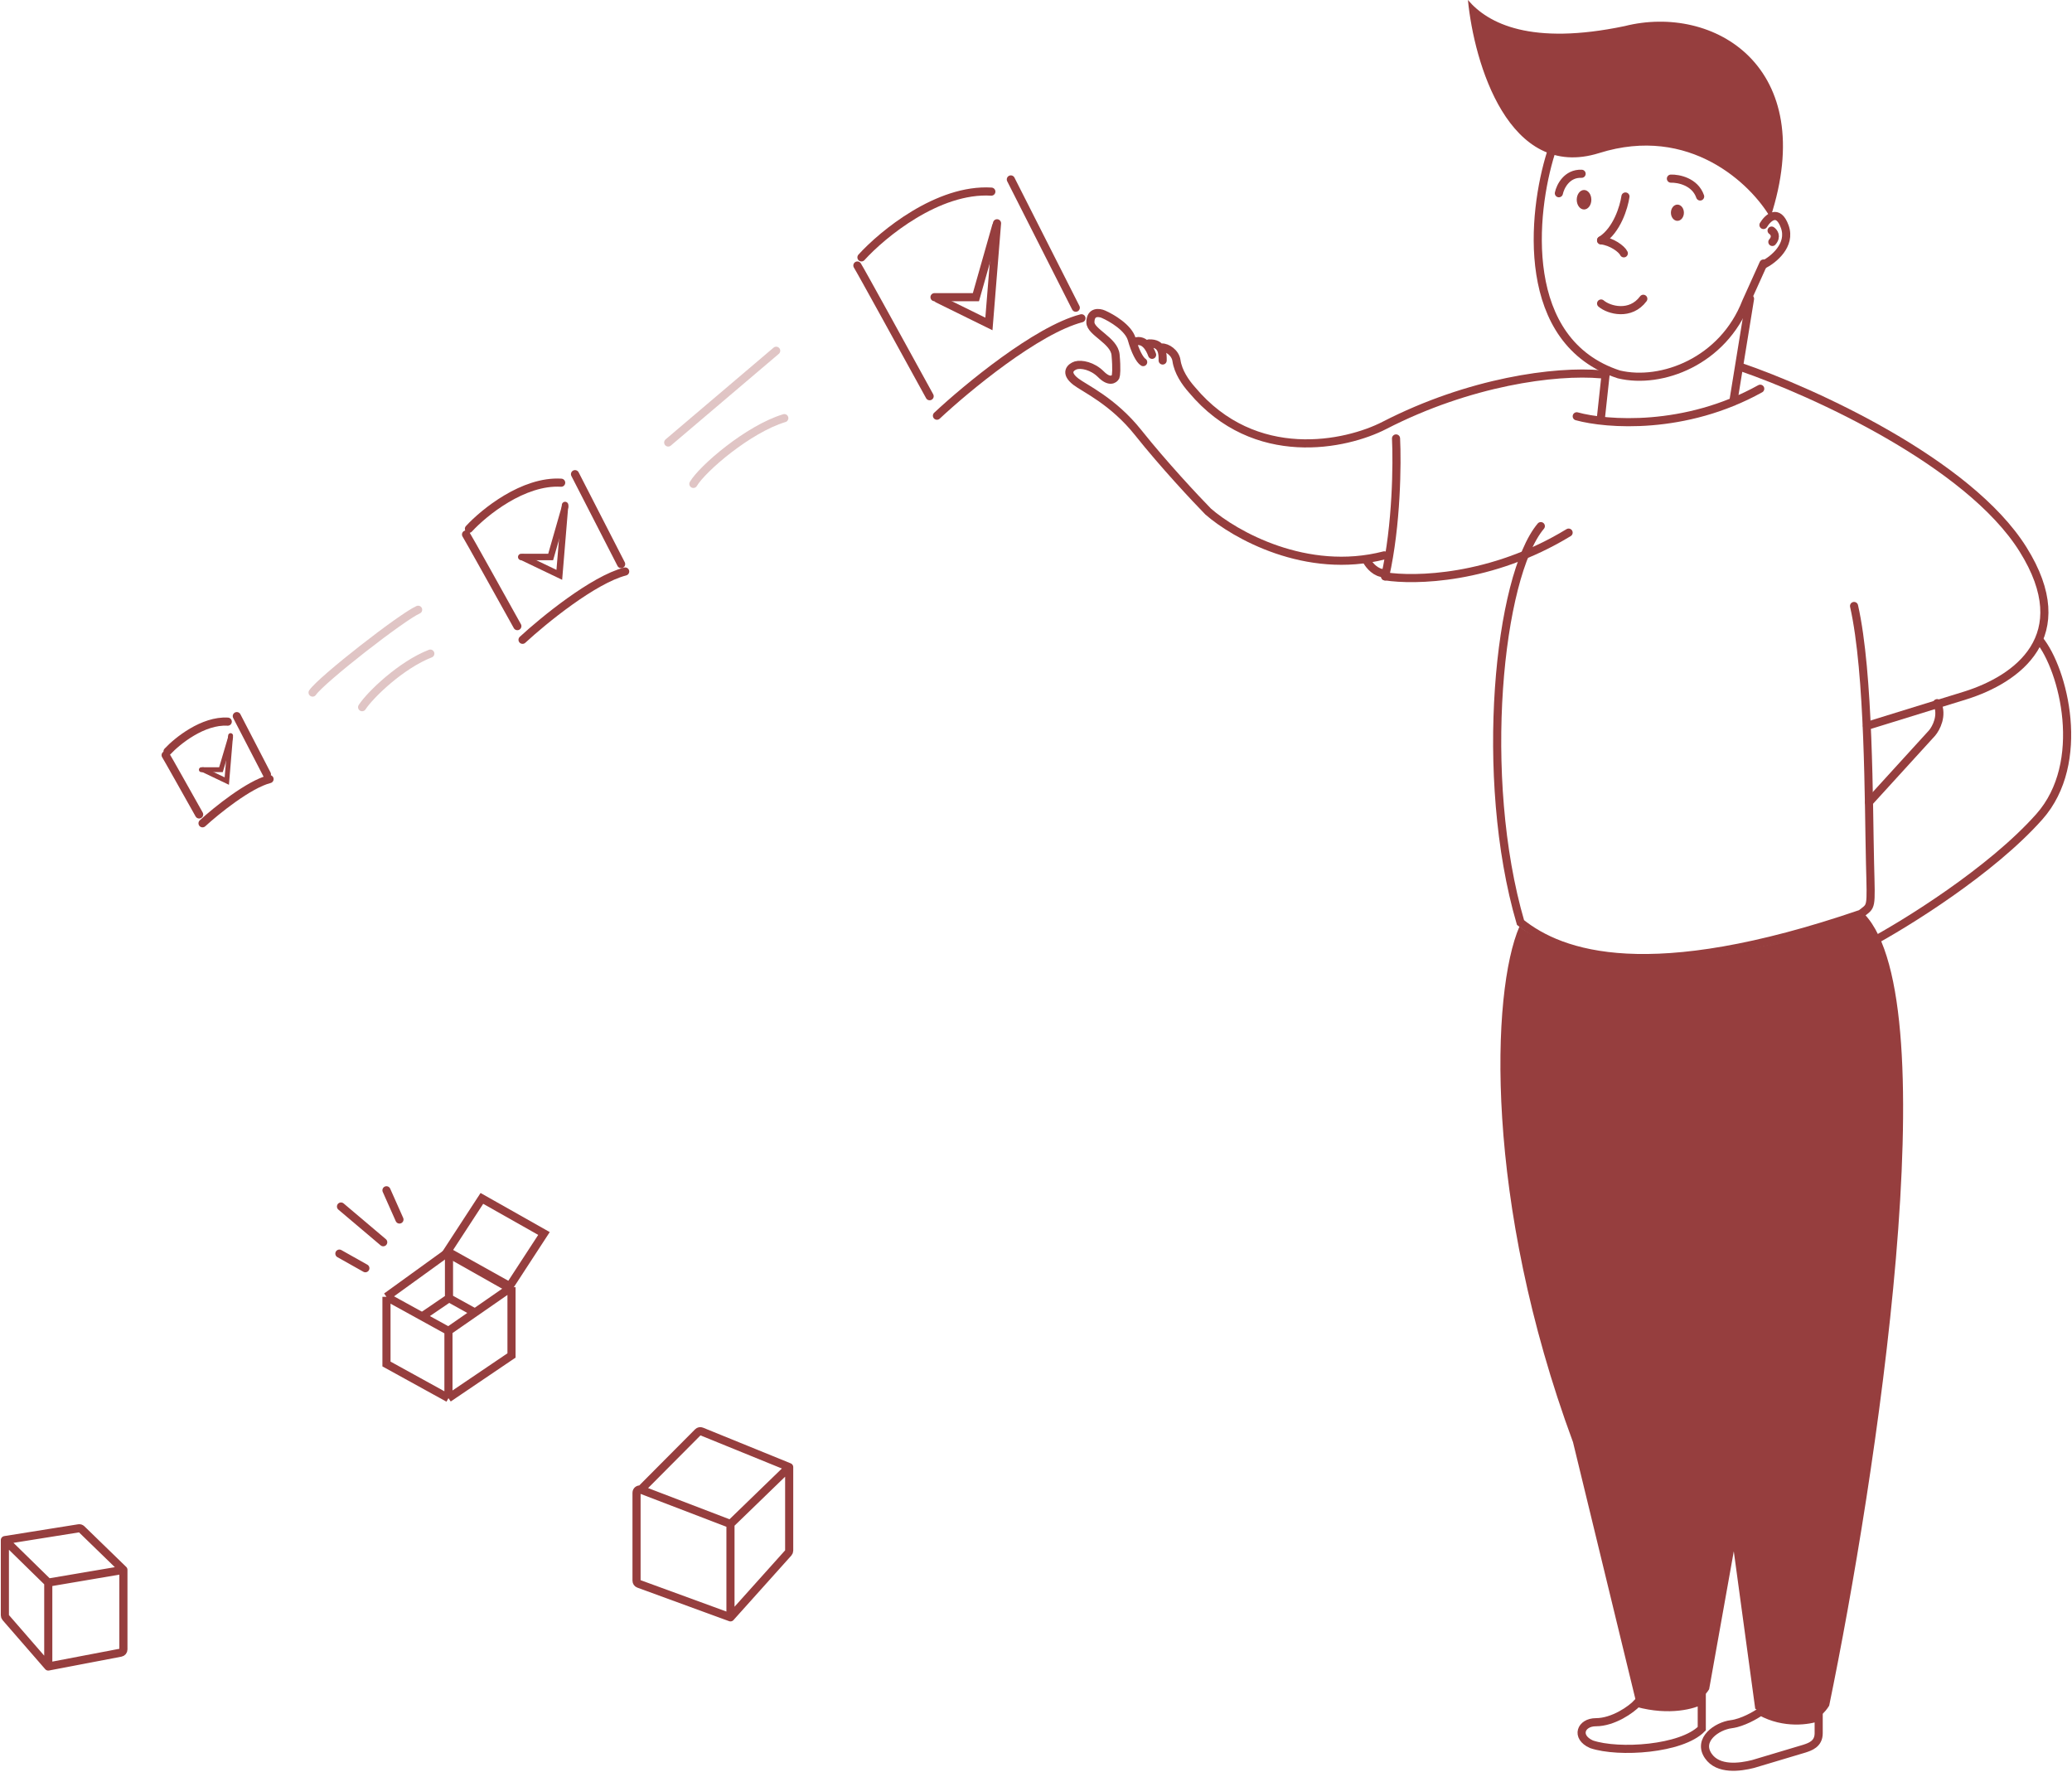 <svg width="1276" height="1091" viewBox="0 0 1276 1091" fill="none" xmlns="http://www.w3.org/2000/svg">
<path d="M984.85 94.247C1040.6 76.737 1078.36 113.453 1090.27 134C1120.64 41.093 1055.43 2.233 1000.48 16.08C942.862 28.14 916.358 14.591 904 0C907.722 38.711 929.104 111.756 984.85 94.247Z" fill="#963e3e"/>
<path d="M955.157 94C943.437 131.195 935.397 210.584 996.991 230.58C1023.25 236.829 1061.08 222.546 1075.32 185.946L1086 162.29" stroke="#963e3e" stroke-width="5" stroke-linecap="round"/>
<path d="M1086 138.56C1088.65 134.147 1094.99 128.173 1099.11 139.578C1103.23 150.984 1092.09 159.945 1086 163" stroke="#963e3e" stroke-width="5" stroke-linecap="round"/>
<path d="M1091 142C1092.4 142.933 1094.45 145.64 1091.47 149" stroke="#963e3e" stroke-width="5" stroke-linecap="round"/>
<path d="M1001 121C1000.09 127.407 995.818 141.776 986 148" stroke="#963e3e" stroke-width="5" stroke-linecap="round"/>
<path d="M1000 156C998.796 153.333 992.503 148.711 986 148" stroke="#963e3e" stroke-width="5" stroke-linecap="round"/>
<path d="M1029 110.007C1033.68 109.861 1043.84 111.854 1047 121" stroke="#963e3e" stroke-width="5" stroke-linecap="round"/>
<path d="M960 119C960.875 114.85 964.9 106.643 974 107.012" stroke="#963e3e" stroke-width="5" stroke-linecap="round"/>
<ellipse cx="975.5" cy="123" rx="4.5" ry="6" fill="#963e3e"/>
<ellipse cx="1033" cy="131" rx="4" ry="5" fill="#963e3e"/>
<path d="M1072 226C1115.94 241.061 1212.22 284.605 1245.82 338.289C1279.43 391.974 1241.8 418.368 1210.52 428.211L1149.75 447" stroke="#963e3e" stroke-width="5" stroke-linecap="round"/>
<path d="M988.937 229.114L985.798 258.148M1077.72 184L1067.41 247.428M971 256.362C989.385 261.424 1037.72 265.116 1084 239.388" stroke="#963e3e" stroke-width="5" stroke-linecap="round"/>
<path d="M968.712 888.14C913.797 739.577 918.33 610.746 935.711 570.606C995.367 614.763 1109.55 578.618 1148.24 563C1199.99 617.76 1155.28 910.745 1126.46 1050.39C1115.37 1068.65 1091.48 1059.27 1080.92 1052.29L1067.72 955.323L1052.54 1040.25C1044.09 1054.45 1019.1 1051.66 1007.65 1048.49L968.712 888.14Z" fill="#963e3e"/>
<path d="M948.885 324C922.956 354.848 910.239 478.602 936.368 568.104C961.403 588.222 1015.5 607.447 1146.03 562.739C1152.74 557.374 1152.34 560.486 1151.62 531.575C1150.73 495.436 1151.17 414.7 1141.78 373.178" stroke="#963e3e" stroke-width="5" stroke-linecap="round"/>
<path d="M1255.87 394C1270.75 412.237 1285.51 469.607 1255.87 502.971C1226.24 536.335 1173.61 568.892 1151 581M1151 494.002L1189.83 451.4C1192.35 448.411 1196.52 440.548 1192.95 433.014" stroke="#963e3e" stroke-width="5" stroke-linecap="round"/>
<path d="M982.768 1060.58C993.528 1060.58 1004.74 1052.66 1008.32 1048.7C1028.23 1054.13 1043.07 1049.83 1048 1047V1064.54C1035.63 1077.22 996.889 1079.82 980.078 1074.16C969.99 1069.64 973.559 1060.58 982.768 1060.58Z" stroke="#963e3e" stroke-width="5"/>
<path d="M1066.13 1061.8C1073.13 1060.91 1081.17 1056.23 1084.31 1054C1098.85 1062.02 1114.16 1059.57 1120 1057.34V1067.37C1120 1074.05 1114.61 1075.72 1111.25 1076.84L1079.59 1086.31C1071.51 1088.35 1058.04 1090.21 1051.98 1081.3C1045.18 1071.29 1057.37 1062.91 1066.13 1061.8Z" stroke="#963e3e" stroke-width="5"/>
<path d="M238 798.591V839.978L276.171 861M238 798.591L276.171 819.613M238 798.591L276.171 771L315 792.679M276.171 861V819.613M276.171 861L315 834.723V792.679M276.171 819.613L315 792.679" stroke="#963e3e" stroke-width="5"/>
<path d="M296.758 738L275 771.393L313.242 793L335 759.607L296.758 738Z" stroke="#963e3e" stroke-width="5"/>
<path d="M238 733L246 751" stroke="#963e3e" stroke-width="5" stroke-linecap="round"/>
<path d="M210 743L236 765" stroke="#963e3e" stroke-width="5" stroke-linecap="round"/>
<path d="M209 772L225 781" stroke="#963e3e" stroke-width="5" stroke-linecap="round"/>
<path d="M276.5 773V799.429M276.5 799.429L261 810M276.5 799.429L292 808.018" stroke="#963e3e" stroke-width="5" stroke-linecap="round"/>
<path d="M449.846 996L393.313 975.331C392.525 975.042 392 974.292 392 973.452V919.255C392 917.952 393.225 916.997 394.488 917.315L394.629 917.351M449.846 996V938.5M449.846 996L485.489 956.254C485.818 955.887 486 955.411 486 954.918V903.471M449.846 938.5L394.629 917.351M449.846 938.5L486 903.471M394.629 917.351L429.844 881.944C430.413 881.372 431.269 881.198 432.016 881.502L486 903.471" stroke="#963e3e" stroke-width="5" stroke-linecap="round"/>
<path d="M986 230.5C957.833 228 905 235 852.5 262C829.167 274 772.8 286.4 734 240C730 235.5 725.5 229 724.5 222C723.812 217.183 718.667 213.833 715.5 214M716 222C716 218.333 716.3 211.1 707.5 211.5M709.5 218.5C708.167 214.667 704.39 207.4 697.59 211M704 223C701.833 221.667 699 216.2 697 209C695 201.8 684.5 195.667 679.5 193.5C676.833 192.333 671.5 191.7 671.5 198.5C671.5 204.5 686.2 209.7 687 218.5C687.8 227.3 687.333 231.167 687 232C686.167 233.667 683.2 235.7 678 230.5C672.8 225.3 666 224 662.5 225C659.5 226 655.3 229.4 662.5 235C667.849 239.161 685.4 246.9 701 266.5C716.6 286.1 736.167 307 744 315C760.167 329.167 804.5 354.4 852.5 342" stroke="#963e3e" stroke-width="5" stroke-linecap="round"/>
<path d="M986 186.906C990.919 191.103 1004.13 194.59 1012 184" stroke="#963e3e" stroke-width="5" stroke-linecap="round"/>
<path d="M859.721 270C860.468 285.061 860.169 323.147 853 355" stroke="#963e3e" stroke-width="5" stroke-linecap="round"/>
<path d="M853 354.902C870.944 357.741 918.309 357.054 966 328" stroke="#963e3e" stroke-width="5" stroke-linecap="round"/>
<path d="M841.5 345C843.333 348.5 847.5 353 852.5 353" stroke="#963e3e" stroke-width="5" stroke-linecap="round"/>
<path d="M528 163.5C529.6 165.9 558.333 218.167 572.5 244M577 256C595.167 239 638.4 203.2 666 196M622.5 110.5L662.5 189.5M530.5 158.5C543.5 144.167 577.7 116 610.5 118" stroke="#963e3e" stroke-width="5" stroke-linecap="round"/>
<path d="M577.5 184L609 199.5L614 137.5" stroke="#963e3e" stroke-width="5" stroke-linecap="round"/>
<path d="M575.5 183H601L613.5 139" stroke="#963e3e" stroke-width="5" stroke-linecap="round"/>
<path d="M287 329.155C288.136 330.837 308.541 367.478 318.601 385.588M321.797 394C334.698 382.082 365.4 356.986 385 351.938M354.109 292L382.514 347.381M288.775 325.649C298.007 315.601 322.294 295.856 345.587 297.258" stroke="#963e3e" stroke-width="5" stroke-linecap="round"/>
<path d="M322 343.25L344.438 354L348 311" stroke="#963e3e" stroke-width="4" stroke-linecap="round"/>
<path d="M321 343H339.118L348 312" stroke="#963e3e" stroke-width="4" stroke-linecap="round"/>
<path d="M192.5 426.5C198.167 418.333 247.5 379.9 257.5 375.5M223 435.5C228 427.833 247 409.5 265 402.5M411.5 272.5L478 216M427 298C432.5 288.667 460.6 264.3 483 257.5" stroke="#963e3e" stroke-opacity="0.3" stroke-width="5" stroke-linecap="round"/>
<path d="M3 948.426V994.776C3 995.258 3.174 995.724 3.491 996.088L29.723 1026.27M3 948.426L29.723 974.591M3 948.426L48.51 941.158C49.133 941.059 49.767 941.259 50.219 941.698L76 966.742M29.723 1026.27V974.591M29.723 1026.27L74.375 1017.74C75.318 1017.56 76 1016.73 76 1015.77V966.742M29.723 974.591L76 966.742" stroke="#963e3e" stroke-width="5" stroke-linecap="round"/>
<path d="M102 465.041C102.742 466.13 116.068 489.838 122.638 501.557M124.725 507C133.15 499.289 153.2 483.049 166 479.784M145.826 441L164.377 476.835M103.159 462.773C109.188 456.271 125.049 443.495 140.261 444.402" stroke="#963e3e" stroke-width="5" stroke-linecap="round"/>
<path d="M125 474L139.671 481L142 453" stroke="#963e3e" stroke-width="3" stroke-linecap="round"/>
<path d="M124 474H136.079L142 454" stroke="#963e3e" stroke-width="3" stroke-linecap="round"/>
</svg>
